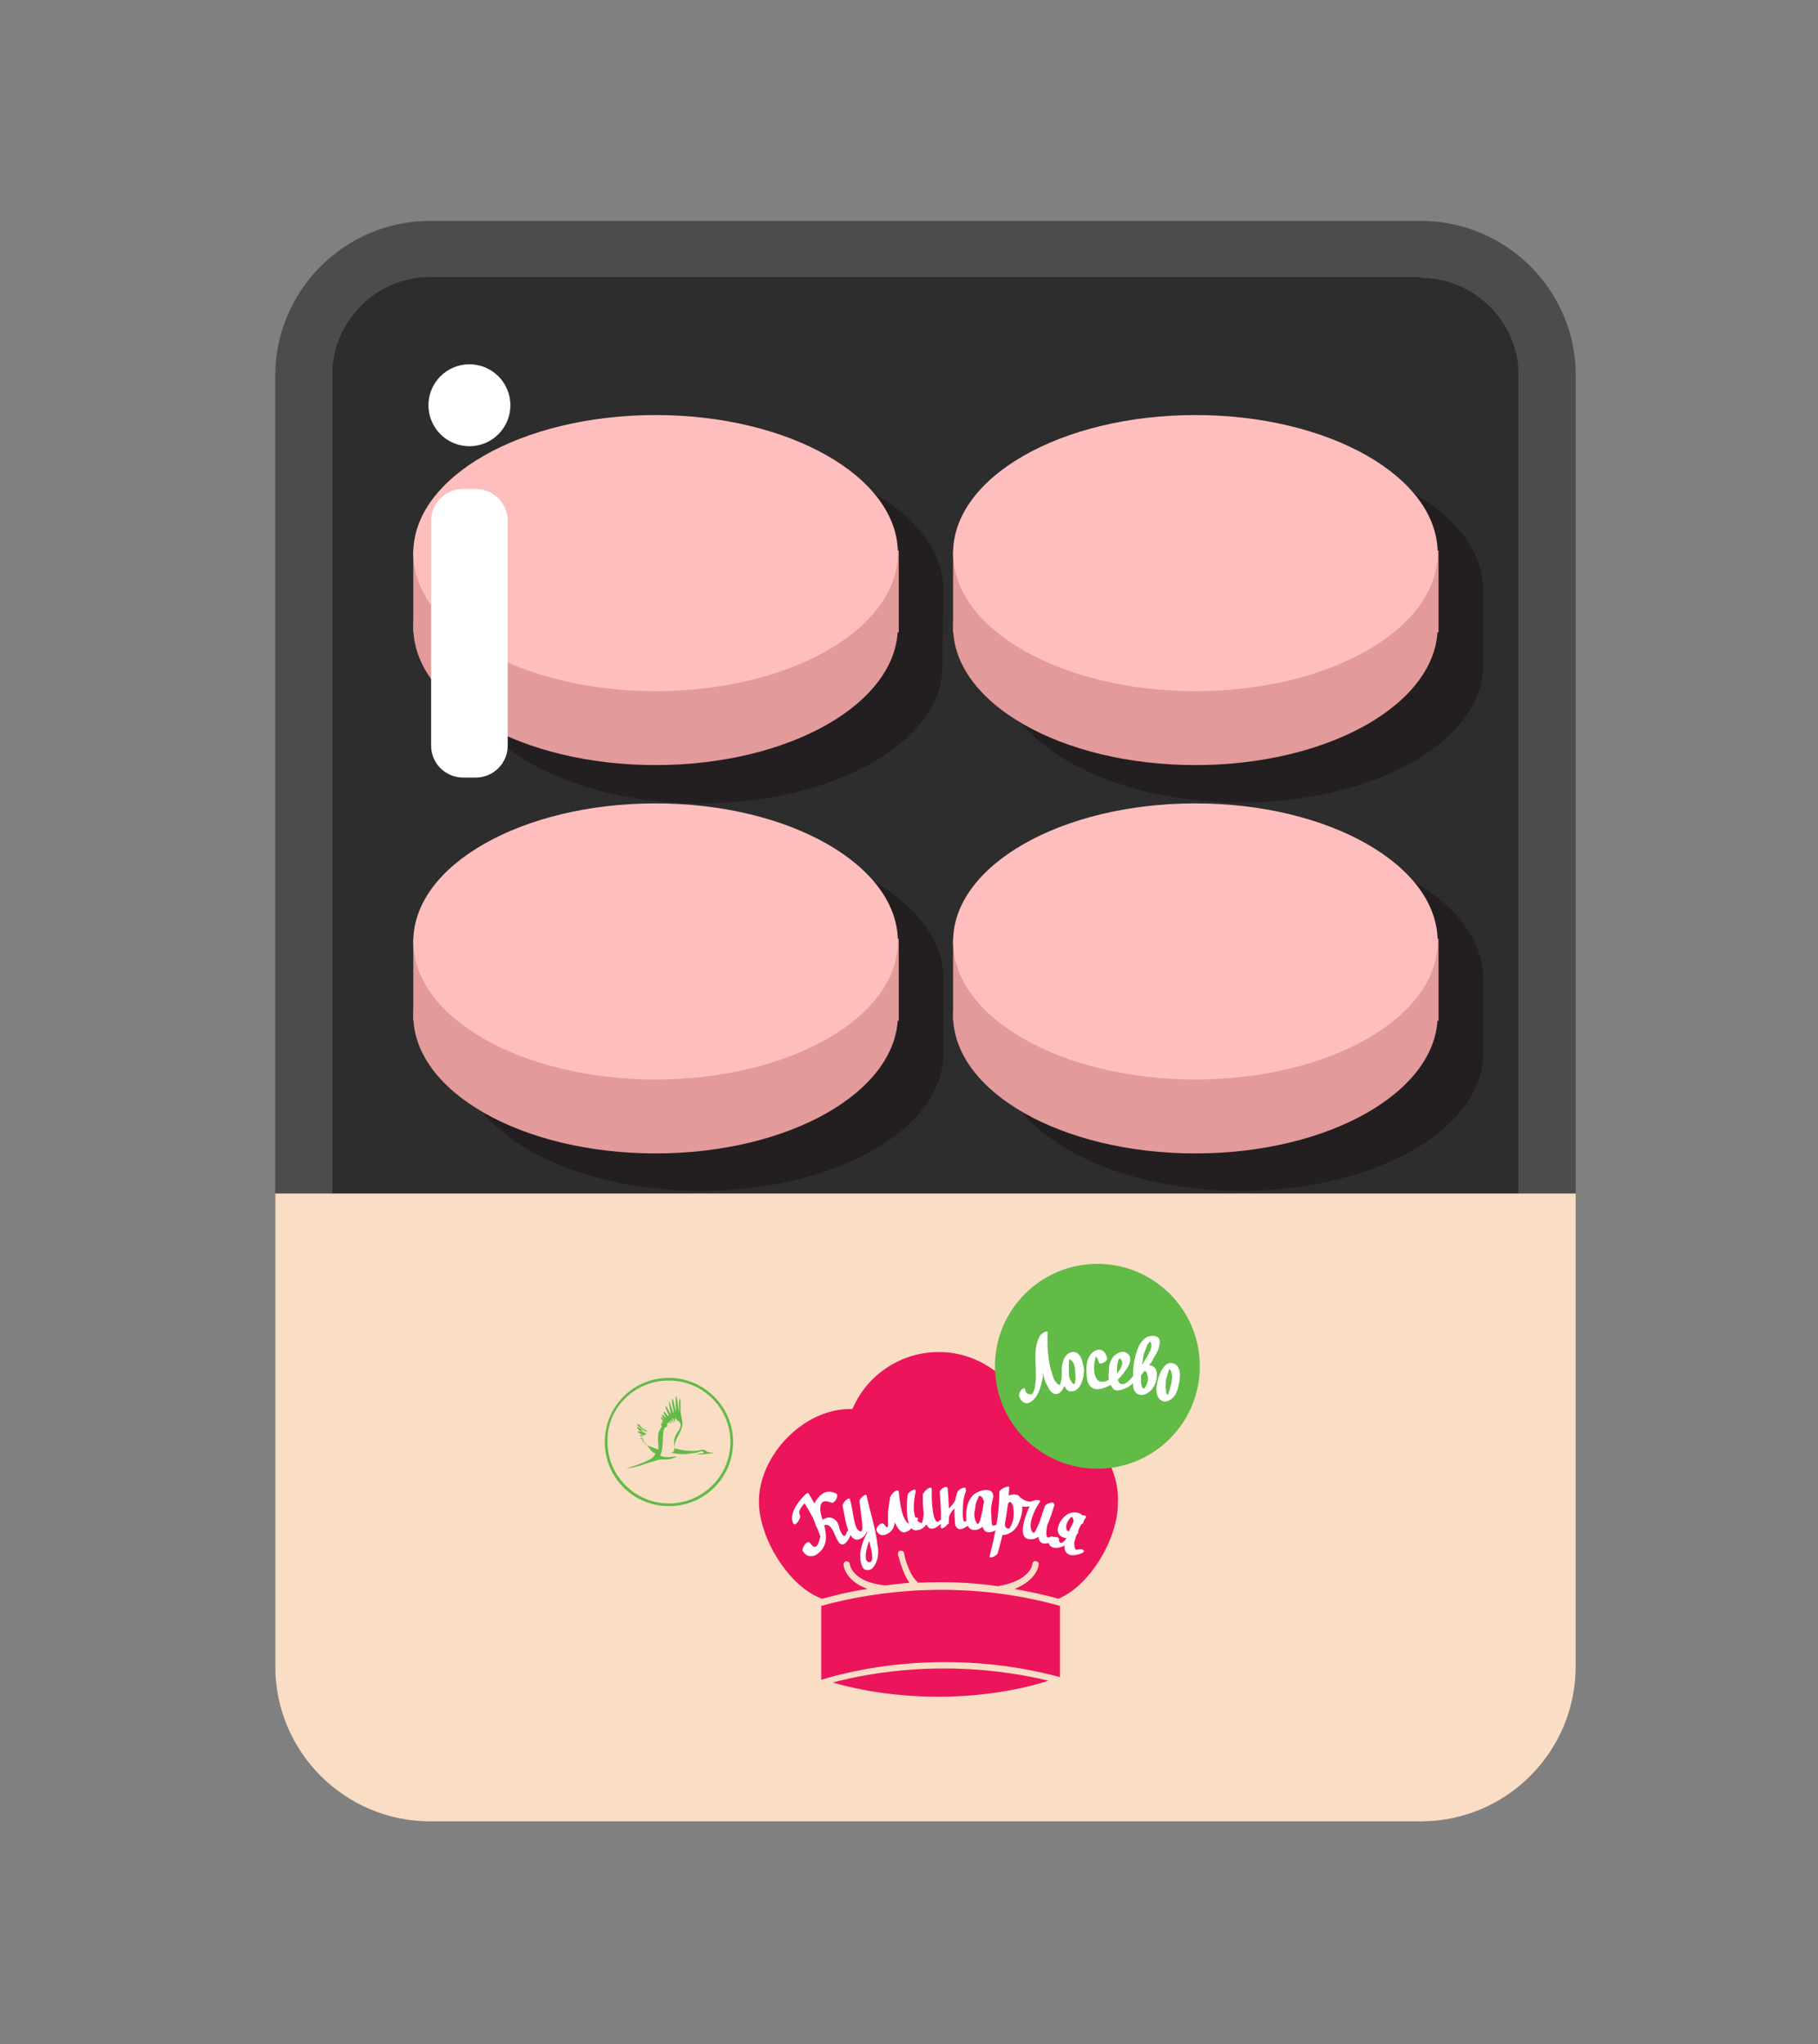 <?xml version="1.0" encoding="utf-8"?>
<!-- Generator: Adobe Illustrator 19.0.0, SVG Export Plug-In . SVG Version: 6.00 Build 0)  -->
<svg version="1.1" xmlns="http://www.w3.org/2000/svg" xmlns:xlink="http://www.w3.org/1999/xlink" x="0px" y="0px"
	 viewBox="0 0 204.1 229.5" style="enable-background:new 0 0 204.1 229.5;" xml:space="preserve">
<rect x="0" y="0" width="204.1" height="229.5" fill="#808080" stroke="none"/>
<style type="text/css">
	.st0{fill:#2D2D2D;}
	.st1{fill:#4D4C4B;}
	.st2{fill:#F9DDC5;}
	.st3{fill:#EC145A;}
	.st4{fill:#62BA47;}
	.st5{fill:#FFFFFF;}
	.st6{fill:#231F20;}
	.st7{fill:#E29A9A;}
	.st8{fill:#FEBEBD;}
</style>
<g id="Layer_2">
</g>
<g id="kolba_4">
</g>
<g id="kolba_3">
</g>
<g id="kolby">
</g>
<g id="doma">
</g>
<g id="butylka_3">
</g>
<g id="butylka_2">
</g>
<g id="butylka_1">
</g>
<g id="vanna_2">
</g>
<g id="sneg">
</g>
<g id="vanna_1">
</g>
<g id="shariki_2">
</g>
<g id="shariki_1">
</g>
<g id="voronka">
</g>
<g id="gradusnik">
</g>
<g id="kolba_2">
</g>
<g id="kolba_1">
</g>
<g id="probirki">
</g>
<g id="zavod">
</g>
<g id="blank">
</g>
<g id="ticks">
</g>
<g id="car">
</g>
<g id="lupa">
	<path class="st0" d="M162.6,198.1H45.2c-4.3,0-7.9-3.5-7.9-7.9V39c0-4.3,3.5-7.9,7.9-7.9h117.4c4.3,0,7.9,3.5,7.9,7.9v151.1
		C170.5,194.5,166.9,198.1,162.6,198.1z"/>
	<path class="st1" d="M159.5,31.2c6,0,11,4.9,11,11v144.9c0,6-4.9,11-11,11H48.3c-6,0-11-4.9-11-11V42.1c0-6,4.9-11,11-11H159.5
		 M159.5,24.8H48.3c-9.6,0-17.4,7.8-17.4,17.4v144.9c0,9.6,7.8,17.4,17.4,17.4h111.2c9.6,0,17.4-7.8,17.4-17.4V42.1
		C176.9,32.6,169.1,24.8,159.5,24.8L159.5,24.8z"/>
	<path class="st2" d="M30.9,134v53.1c0,9.6,7.8,17.4,17.4,17.4h111.2c9.6,0,17.4-7.8,17.4-17.4V134H30.9z"/>
	<path class="st3" d="M115.7,158.2c-0.2,0-0.4,0-0.6,0c-1.6-3.7-5.4-6.4-9.7-6.4c-4.3,0-8.1,2.6-9.7,6.4c-0.1,0-0.2,0-0.3,0
		c-5.2,0-10.2,5.2-10.2,10.4c0,4.1,3.4,9.6,7.1,10.9c1.2-0.3,2.9-0.8,5.1-1.1c-2.5-0.9-2.7-2.6-2.7-2.7c0-0.2,0.1-0.4,0.3-0.4
		c0.2,0,0.4,0.1,0.4,0.3c0,0.1,0.3,2,3.9,2.4c0,0,0.1,0,0.1,0c0.8-0.1,1.7-0.2,2.7-0.3c-0.8-1.1-1.2-2.9-1.3-3.2
		c0-0.2,0.1-0.4,0.3-0.4c0.2,0,0.4,0.1,0.4,0.3c0.1,0.7,0.7,2.6,1.5,3.2c0,0,0,0,0,0.1c2.8-0.1,5.8-0.1,9.1,0.4
		c0.2-0.1,0.3-0.1,0.4-0.1c3.2-0.7,3.4-2.3,3.4-2.4c0-0.2,0.2-0.4,0.4-0.3c0.2,0,0.4,0.2,0.3,0.4c0,0.1-0.2,1.7-2.7,2.7
		c1.6,0.3,3.2,0.6,4.9,1.1c3.5-1.4,6.7-6.7,6.7-10.7C125.8,163.5,120.9,158.2,115.7,158.2z"/>
	<g>
		<circle class="st4" cx="123.2" cy="153.4" r="11.5"/>
		<g>
			<path class="st5" d="M120.4,151.8c-0.9,0.1-1.2,1.2-1.2,2l0,0v0c0,0.1,0,0.2,0,0.3c0,0.4,0,0.7-0.1,1c0,0.1-0.1,0.4-0.1,0.4
				c-0.3,0-0.6-0.5-0.7-0.7c-0.2-0.6-0.4-1.2-0.5-1.8c-0.1-0.7-0.2-1.4-0.2-2c0-0.3,0-0.6,0-0.8c0-0.1,0-0.2,0-0.3
				c0-0.1,0-0.2,0-0.2c0.1-0.5-0.6,0-0.8,0.2c-0.8,1.3-0.5,2.9-0.5,4.4c0,0.4,0,0.8-0.1,1.2c0,0.3-0.1,0.7-0.3,1
				c-0.1,0.1-0.4,0-0.5,0c-0.2-0.1-0.3-0.3-0.3-0.5c0-0.2-0.3-0.1-0.4,0c-0.2,0.2-0.3,0.5-0.3,0.7c0.1,0.5,0.6,1,1.1,0.8
				c0.8-0.3,1.2-1.3,1.4-2.1c0.1-0.4,0.2-0.8,0.2-1.2c0.1,0.6,0.3,1.1,0.6,1.6c0.2,0.4,0.5,0.8,1,0.7c0.4-0.1,0.6-0.5,0.8-0.9
				c0.2,0.4,0.4,0.7,0.9,0.6c0.5,0,0.9-0.6,1-0.9c0.2-0.5,0.3-1,0.3-1.5C121.6,153.1,121.4,151.7,120.4,151.8z M120.7,155.1
				c0,0.1,0,0.2-0.1,0.3c-0.2,0-0.3-0.3-0.4-0.4c-0.2-0.3-0.2-0.7-0.2-1c0-0.4,0-0.7,0-1.1c0-0.1,0-0.2,0.1-0.3
				c0.5,0.3,0.6,0.9,0.6,1.4C120.7,154.3,120.8,154.7,120.7,155.1z"/>
			<path class="st5" d="M131.8,153.1c-1-0.4-1.6,1-1.8,1.8c-0.2,0.7-0.4,2,0.5,2.4c0.4,0.2,0.9-0.1,1.2-0.4c0.3-0.3,0.5-0.8,0.6-1.3
				C132.5,154.8,132.7,153.5,131.8,153.1z M131.2,156.4c0,0.1-0.1,0.2-0.1,0.2c-0.2-0.1-0.2-0.4-0.2-0.6c-0.1-0.4,0-0.7,0-1.1
				c0.1-0.3,0.2-0.7,0.3-1c0-0.1,0.1-0.2,0.1-0.2c0.4,0.5,0.3,1.1,0.2,1.6C131.4,155.7,131.3,156.1,131.2,156.4z"/>
			<path class="st5" d="M129,153.3c0.2-0.3,0.4-0.5,0.5-0.8c0.4-0.6,0.7-1.2,0.7-1.9c0-0.7-0.9-0.7-1.4-0.5c-0.6,0.3-1,1-1.2,1.7
				c-0.3,0.9-0.4,1.8-0.4,2.7c0,0,0,0,0,0c-0.3,0.4-1,1.2-1.5,0.8c-0.1-0.1-0.2-0.3-0.2-0.4c0.4-0.4,0.8-0.9,1.1-1.4
				c0.3-0.5,0.5-1.2-0.1-1.6c-0.5-0.3-1.1,0-1.5,0.4c-0.3,0.4-0.5,0.9-0.5,1.4c0,0.3-0.1,0.7,0,1.2c-0.3,0.2-0.7,0.3-1,0.2
				c-0.4-0.1-0.5-0.5-0.6-0.8c-0.1-0.5-0.1-1,0-1.5c0-0.1,0.1-0.3,0.1-0.4c0,0,0-0.1,0-0.1c0.2,0.1,0.3,0.5,0.4,0.7
				c0.1,0.3,1-0.2,0.9-0.5c-0.1-0.3-0.2-0.7-0.6-0.9c-0.4-0.2-0.9,0.1-1.1,0.3c-0.6,0.6-0.7,1.5-0.6,2.4c0,0.5,0.1,1.2,0.6,1.5
				c0.6,0.4,1.5,0,2.1-0.3c0.2,0.4,0.4,0.7,0.9,0.6c0.6-0.1,1.2-0.4,1.6-0.8c0,0.5,0.1,1,0.5,1.2c0.5,0.3,1.2,0,1.6-0.5
				c0.5-0.6,0.7-1.4,0.5-2.2C129.6,153.4,129.3,153.3,129,153.3z M125.5,152.9c0-0.1,0.1-0.3,0.2-0.4c0,0,0,0,0,0
				c0.2,0.1,0.3,0.4,0.3,0.6c-0.1,0.4-0.3,0.8-0.6,1.1c0-0.1,0-0.1,0-0.2C125.4,153.6,125.4,153.3,125.5,152.9z M128.8,151
				c0.1-0.1,0.2-0.3,0.3-0.4c0,0,0,0,0,0c0.4,0.4,0,1.1-0.2,1.5c-0.2,0.4-0.5,0.8-0.7,1.2c0.1-0.4,0.1-0.8,0.2-1.2
				C128.5,151.7,128.7,151.4,128.8,151z M128.6,155.7c0,0-0.1,0.1-0.1,0.2c0,0-0.1,0-0.1,0c-0.3-0.1-0.3-0.7-0.3-0.9
				c0-0.2,0-0.4,0-0.6c0.1-0.1,0.2-0.2,0.3-0.4c0.2-0.2,0.4,0.1,0.4,0.4C129,154.8,128.8,155.3,128.6,155.7z"/>
		</g>
	</g>
	<g>
		<path class="st4" d="M71.9,161.1c-0.1,0.1,0.3,0.2,0.4,0.3c0,0.1-0.2,0-0.3,0c0,0.1,0.1,0.1,0.2,0.2c0,0-0.1,0-0.1,0.1
			c0.2,0.1,0.3,0.4,0.6,0.6c0.5,0.2,1.2,0.4,1.2,0.5c0.1-0.9-0.3-1.8,0.4-2.6c0-0.1-0.1-0.1-0.1-0.2c0.1,0,0.1,0,0.1,0
			c0-0.1-0.2-0.1-0.1-0.2c0,0,0.1,0,0.2,0c0.1,0-0.1-0.1-0.1-0.2c0-0.1,0.2,0,0.2,0c0-0.1-0.3-0.2-0.3-0.5c0.2,0.1,0.3,0.2,0.4,0.3
			c-0.1-0.2-0.3-0.3-0.3-0.6c0.2,0.1,0.3,0.3,0.5,0.4c-0.1-0.2-0.3-0.4-0.3-0.7c0.3,0.1,0.3,0.4,0.6,0.5c-0.1-0.4-0.4-0.8-0.4-1.2
			c0.3,0.3,0.4,0.7,0.6,1c0-0.4-0.2-0.9-0.2-1.5c0.2,0.4,0.3,0.9,0.5,1.4c0.1-0.5-0.3-1.2-0.1-1.7c0.2,0.5,0.2,1,0.4,1.5
			c0-0.5-0.1-1.2,0-1.8c0.2,0.5,0.2,1.2,0.3,1.8c0.1-0.4-0.1-1.3,0.2-1.5c0,0.5,0,0.9,0,1.3c0,0.7,0.4,1.5,0.1,2.1
			c-0.2,0.7-0.8,1.3-0.8,2.2c1.1,0.3,1.4,0.3,2.3,0.3c0.4,0,0.7-0.2,1.1-0.1c0.1,0,0.2,0.2,0.3,0.2c0.3,0.1,0.5,0.1,0.8,0.1
			c-0.4,0.1-1.3,0.2-1.4,0.2c-0.2,0-0.8-0.1-0.4-0.1c0.3,0,0.6,0,0.6-0.1c0-0.3-0.5-0.1-0.8,0c-0.9,0.1-1.4,0.3-2.9,0
			c0.4,0,0.4-0.3,0.4-0.5c-0.1-1.2,0.1-1.4,0.5-2c0.6-1-0.2-1-0.4-1.4c-0.1,0.1,0,0.4,0,0.5c-0.1-0.1-0.2-0.4-0.3-0.5
			c-0.1,0.1,0.1,0.3,0.1,0.5c-0.1-0.1-0.2-0.2-0.3-0.3c-0.1,0.1,0.1,0.3,0.1,0.4c-0.1,0-0.2-0.2-0.3-0.2c-0.1,0.1,0.1,0.1,0,0.2
			c-0.1,0-0.1-0.1-0.2,0c0,0.1,0,0.2,0.1,0.2c0,0.1-0.1,0-0.1,0c-0.1,0,0,0.1,0,0.2c-0.8-0.1-0.2,2.3-0.8,3.2
			c0.4,0.3,1.3,0.2,1.9,0.1c-0.7,0.5-1.4,0.3-2.1,0.4c-0.1,0-0.2,0.1-0.3,0.1c-0.4,0.1-0.9,0.3-1.3,0.4c-0.4,0.2-1.9,0.5-2,0.5
			c3.6-1.2,3-1.4,3.3-1.7c-0.6-0.2-0.8-0.9-1.2-1.1c0,0,0-0.1,0.1-0.1c0-0.1-0.1,0-0.2,0c0-0.1,0-0.1,0.1-0.1c0-0.1-0.2,0-0.3-0.1
			c0-0.1,0.1-0.1,0.2-0.1c-0.1-0.1-0.3-0.1-0.4-0.2c0.1-0.1,0.2-0.1,0.4-0.1c-0.1-0.1-0.4-0.1-0.5-0.2c0.2,0,0.4,0,0.5,0
			c-0.2-0.2-0.6-0.2-0.7-0.5c0.3,0,0.5,0.1,0.7,0.2c-0.3-0.2-0.7-0.3-0.8-0.7c0.3,0.1,0.6,0.3,0.9,0.5c-0.1-0.2-0.7-0.4-0.9-0.8
			c0.4,0,0.7,0.4,1.1,0.5c-0.2,0-0.5-0.3-0.8-0.4c0.1,0.2,0.5,0.5,0.9,0.7c-0.2,0.1-0.5-0.1-0.7-0.2c0,0.2,0.4,0.4,0.6,0.5
			C72.2,161.2,72.1,161.1,71.9,161.1"/>
		<path class="st4" d="M75.1,154.7c-4,0-7.2,3.2-7.2,7.2c0,4,3.2,7.2,7.2,7.2c4,0,7.2-3.2,7.2-7.2C82.3,157.9,79,154.7,75.1,154.7
			 M75.1,155c3.8,0,6.9,3.1,6.9,6.9c0,3.8-3.1,6.9-6.9,6.9c-3.8,0-6.9-3.1-6.9-6.9C68.1,158.1,71.2,155,75.1,155"/>
	</g>
	<g>
		<g>
			<g>
				<path class="st5" d="M90.1,174.1c0.8,1.4,2.4,0.2,2.6-1.1c0.2-1.9-1-3.7-1.9-5.3c-0.1-0.2-0.4,0.1-0.4,0.1
					c-0.9,0.9-1.9,2.3-1.3,3.3c0.2,0.3,0.9-0.7,0.7-1c-0.3-0.5,0.4-1.2,0.8-1.6c-0.1,0-0.3,0.1-0.4,0.1c0.4,0.6,0.8,1.3,1.1,1.9
					c0.2,0.4,0.3,0.8,0.5,1.2c0.1,0.3,0.2,0.5,0.3,0.8c-0.3,1.3-0.6,1.5-1.2,0.7C90.6,172.9,90,173.8,90.1,174.1L90.1,174.1z"/>
				<path class="st5" d="M95,172.2c-0.3,0.8-0.8-0.6-0.8-0.8c-0.1-0.3-0.2-0.6-0.5-0.8c-0.5-0.4-1.1-0.2-1.6,0.2c0.1,0,0.2,0,0.3,0
					c-0.3-0.8-0.8-2.8,0.9-2.1c0.4,0.2,0.9-0.8,0.6-1c-1-0.5-1.7-0.1-2.3,0.8c-0.6,0.9-0.3,2.1,0.1,3c0.1,0.2,0.2,0.1,0.4,0
					c1.4-1.1,1.5,1.2,2.2,1.8c0.6,0.5,1.2-0.9,1.3-1.2C95.8,171.5,95.1,171.7,95,172.2L95,172.2z"/>
			</g>
			<path class="st5" d="M98.4,171.8c0.3,0.9,1.3,0.6,1.8-0.1c0.3-0.5,0.3-1,0.3-1.6c0-0.8,0-1.6,0.3-2.5c-0.3,0.2-0.6,0.3-0.9,0.5
				c0.2,1.1,0.3,3,1.2,3.8c0.7,0.6,1.7-0.8,1.9-1.2c0.3-0.6-0.6-0.2-0.7,0.1c-0.3,0.8-0.8-0.4-0.9-0.6c-0.3-0.9-0.4-1.8-0.5-2.7
				c-0.1-0.5-0.9,0.3-0.9,0.5c-0.2,0.6-0.2,1.1-0.3,1.7c0,0.3,0,0.7,0,1c0,0.2,0,0.4,0,0.5c0,0.5-0.3,0.2-0.4,0
				C99,170.7,98.3,171.5,98.4,171.8L98.4,171.8z"/>
			<path class="st5" d="M105.5,167.5c0.1,1.3,0.2,2.6,0.1,3.9c0,0.5,0.8-0.1,0.8-0.4c0.1-0.8,0.3-1.2,0.8-1.7c0.6-0.6,0.9-1.3,1.2-2
				c0.2-0.6-0.8-0.1-0.9,0.2c-0.4,1-0.4,2.2-0.3,3.2c0,0.3,0,0.7,0.3,0.9c0.4,0.3,1-0.2,1.3-0.4c0.5-0.4,0.1-0.8-0.4-0.4
				c-0.4,0.3-0.3-1.2-0.3-1.4c0-0.7,0.1-1.5,0.4-2.1c-0.3,0.1-0.6,0.1-0.9,0.2c-0.2,0.8-0.5,1.3-1.1,1.9c-0.6,0.6-0.7,1.3-0.8,2.1
				c0.3-0.2,0.5-0.3,0.8-0.4c0.1-1.3,0-2.6-0.1-3.9C106.4,166.6,105.5,167.2,105.5,167.5L105.5,167.5z"/>
			<g>
				<path class="st5" d="M111.8,171.3c-0.1,1,0.8,1.3,1.6,0.8c0.8-0.4,1.1-1.3,1.3-2.1c0.1-0.6,0.2-1.6-0.4-2.1
					c-0.3-0.2-0.9-0.1-1.2,0.1c-0.6,0.3-0.9,0.8-1,1.4c-0.1,0.5,1,0,1-0.3c0.1-0.6,0.4-0.6,0.6-0.1c0.1,0.3,0.1,0.7,0.1,1.1
					c0,0.4-0.1,0.8-0.3,1.2c-0.1,0.1-0.1,0.3-0.3,0.4c0.1-0.1,0-0.1-0.1-0.1c-0.3-0.1-0.3-0.4-0.3-0.6
					C112.9,170.5,111.9,171,111.8,171.3L111.8,171.3z"/>
				<path class="st5" d="M112.2,167.5c0,2.4-0.5,4.9-1.1,7.2c-0.1,0.4,0.8,0,0.9-0.3c0.7-2.4,1.2-4.9,1.3-7.4
					C113.3,166.7,112.2,167.2,112.2,167.5L112.2,167.5z"/>
			</g>
			<g>
				<path class="st5" d="M120.8,170.4c-0.5,0.8-0.9,1.7-1.2,2.6c-0.1,0.4-0.2,0.9,0.1,1.3c0.4,0.5,1.2,0.3,1.7,0.1
					c0.7-0.3,0-0.6-0.5-0.4c-0.3,0.1-0.3-0.7-0.3-0.8c0.1-0.4,0.2-0.8,0.4-1.2c0.2-0.6,0.5-1.1,0.9-1.6
					C122.1,170,121,170.1,120.8,170.4L120.8,170.4z"/>
				<path class="st5" d="M117.7,173c0,0.8,0.8,0.9,1.4,0.7c0.9-0.3,1.5-1.1,1.9-1.8c0.2-0.4-0.9-0.2-1,0.1c-0.1,0.2,0,0,0.1,0
					c-0.1,0-0.1-0.1-0.2-0.1c-0.2-0.1-0.2-0.3-0.2-0.5c0-0.3,0.2-0.7,0.4-0.9c0.3-0.5,0.5,0.2,0.4,0.5c-0.2,0.4,0.9,0.3,1.1,0
					c0.3-0.7-0.2-1.2-1-1.2c-0.9,0-1.6,0.9-1.8,1.6c-0.4,1.5,1.7,1.7,2.3,0.6c-0.4,0-0.7,0-1,0.1c-0.2,0.4-0.4,0.7-0.7,1
					c-0.3,0.3-0.6,0-0.5-0.3C118.7,172.3,117.7,172.7,117.7,173L117.7,173z"/>
			</g>
			<path class="st5" d="M105.4,170.8c-0.5,0.4-0.7-1.3-0.7-1.4c-0.1-0.7-0.1-1.5-0.1-2.2c0-0.5-0.9,0.2-0.9,0.5c0,0.6,0,1.3,0,1.9
				c0,0.3,0,0.7-0.1,1c-0.1,0.4,0,0.5-0.4,0.3c-0.9-0.5-0.6-2.6-0.4-3.4c0.1-0.6-0.8,0-0.9,0.3c-0.1,0.8-0.4,4.3,1.1,4
				c1.9-0.3,1.4-3.4,1.5-4.6c-0.3,0.2-0.6,0.3-0.9,0.5c0,1.1,0,2.4,0.4,3.4c0.3,0.9,1.1,0.5,1.6,0
				C106.2,170.7,105.8,170.3,105.4,170.8L105.4,170.8z"/>
			<path class="st5" d="M117.8,172.6c-0.6,0.3-0.2-1.5-0.2-1.6c0.2-0.7,0.4-1.4,0.7-2.1c0.2-0.4-0.9-0.1-1,0.2
				c-0.2,0.6-0.4,1.2-0.6,1.8c-0.1,0.3-0.3,0.6-0.4,0.9c-0.2,0.3-0.2,0.4-0.4,0.2c-0.6-0.8,0.3-2.6,0.8-3.3c0.3-0.5-0.7-0.2-0.9,0
				c-0.4,0.7-1.8,3.9-0.3,4.1c1.8,0.3,2.5-2.7,2.9-3.9c-0.3,0.1-0.7,0.1-1,0.2c-0.4,1.1-0.8,2.2-0.8,3.4c0,1,0.9,0.9,1.5,0.6
				C118.6,172.8,118.3,172.3,117.8,172.6L117.8,172.6z"/>
			<path class="st5" d="M111.5,168.1c0.1-1.3-1.7-0.8-2.3-0.2c-0.7,0.8-0.8,1.9-0.7,2.9c0.1,0.9,0.8,1.3,1.7,0.7
				C111.2,170.8,111.2,169.2,111.5,168.1c-0.4,0.1-0.7,0.2-1,0.3c-0.1,0.7-1,4.4,1.1,3.5c0.5-0.2,0.6-0.9-0.1-0.6
				c-0.2,0.1-0.2-1-0.2-1.1C111.2,169.5,111.3,168.8,111.5,168.1c0.1-0.5-1,0-1,0.3c-0.1,0.7-0.2,1.3-0.4,2c0,0.2-0.2,0.7-0.3,0.7
				c-0.2,0-0.2-0.3-0.3-0.4c-0.2-0.5-0.1-1,0-1.5c0-0.3,0.1-0.5,0.2-0.8c0.1-0.1,0.1-0.3,0.2-0.4c0.2-0.2,0.5,0.3,0.5,0.4
				C110.4,168.9,111.4,168.4,111.5,168.1L111.5,168.1z"/>
			<g>
				<path class="st5" d="M94.6,169.1c0.2,0.7,0.5,4.3,1.9,3.7c1.6-0.6,1-3.6,0.8-4.8c0-0.5-0.9,0.3-0.8,0.6c0.1,0.8,0.2,1.7,0.3,2.5
					c0,0.3,0.1,1-0.3,0.8c-0.5-0.2-0.6-1.3-0.7-1.7c-0.1-0.6-0.2-1.3-0.4-1.9C95.3,168,94.5,168.8,94.6,169.1L94.6,169.1z"/>
				<path class="st5" d="M96.5,168.6c0.4,1.6,0.8,3.2,1.2,4.9c0.1,0.4,0.5,1.9-0.1,1.9c-1-0.1,0.1-2.8,0.3-3.2
					c0.3-0.6-0.4-0.5-0.6,0c-0.6,1.1-1,2.5-0.5,3.7c0.2,0.5,0.9,0.5,1.2,0.1c0.6-0.7,0.7-1.7,0.5-2.6c-0.2-1.8-0.8-3.6-1.2-5.4
					C97.3,167.5,96.5,168.3,96.5,168.6L96.5,168.6z"/>
			</g>
			<path class="st5" d="M113.5,168.4c0.8,0.8,1.7,1,2.7,0.5c0.1-0.1,0.4-0.2,0.3-0.4c-0.1-0.2-0.4,0-0.5,0c-0.6,0.3-1.3-0.2-1.7-0.6
				C114.1,167.7,113.3,168.2,113.5,168.4L113.5,168.4z"/>
		</g>
	</g>
	<g>
		<path class="st3" d="M119,188.3v-8c-12.5-3.5-23.2-1-26.8,0v8.3C95.7,187.5,106.4,184.9,119,188.3z"/>
		<path class="st3" d="M93.5,188.9c2,0.6,6.2,1.6,11.9,1.6c5.7,0,10.2-1.1,12.3-1.8C106.8,186.1,97.6,187.8,93.5,188.9z"/>
	</g>
	<g>
		<path class="st6" d="M166.5,66c-0.2-8.4-12.3-15.3-27.2-15.3c-14.9,0-27,6.8-27.2,15.3h0v9.2h0c0.6,8.3,12.5,14.9,27.2,14.9
			c14.7,0,26.7-6.6,27.2-14.9h0L166.5,66L166.5,66z"/>
		<ellipse class="st7" cx="134.2" cy="70.4" rx="27.2" ry="15.5"/>
		<rect x="107" y="61.8" class="st7" width="54.5" height="9.2"/>
		<ellipse class="st8" cx="134.2" cy="62.1" rx="27.2" ry="15.5"/>
	</g>
	<g>
		<path class="st6" d="M105.9,66c-0.2-8.4-12.3-15.3-27.2-15.3c-14.9,0-27,6.8-27.2,15.3h0v9.2h0C52,83.5,64,90.2,78.6,90.2
			c14.7,0,26.7-6.6,27.2-14.9h0L105.9,66L105.9,66z"/>
		<ellipse class="st7" cx="73.6" cy="70.4" rx="27.2" ry="15.5"/>
		<rect x="46.4" y="61.8" class="st7" width="54.5" height="9.2"/>
		<ellipse class="st8" cx="73.6" cy="62.1" rx="27.2" ry="15.5"/>
	</g>
	<g>
		<path class="st6" d="M166.5,109.6c-0.2-8.4-12.3-15.3-27.2-15.3c-14.9,0-27,6.8-27.2,15.3h0v9.2h0c0.6,8.3,12.5,14.9,27.2,14.9
			c14.7,0,26.7-6.6,27.2-14.9h0L166.5,109.6L166.5,109.6z"/>
		<ellipse class="st7" cx="134.2" cy="114" rx="27.2" ry="15.5"/>
		<rect x="107" y="105.4" class="st7" width="54.5" height="9.2"/>
		<ellipse class="st8" cx="134.2" cy="105.7" rx="27.2" ry="15.5"/>
	</g>
	<g>
		<path class="st6" d="M105.9,109.6c-0.2-8.4-12.3-15.3-27.2-15.3c-14.9,0-27,6.8-27.2,15.3h0v9.2h0c0.6,8.3,12.5,14.9,27.2,14.9
			c14.7,0,26.7-6.6,27.2-14.9h0L105.9,109.6L105.9,109.6z"/>
		<ellipse class="st7" cx="73.6" cy="114" rx="27.2" ry="15.5"/>
		<rect x="46.4" y="105.4" class="st7" width="54.5" height="9.2"/>
		<ellipse class="st8" cx="73.6" cy="105.7" rx="27.2" ry="15.5"/>
	</g>
	<path class="st5" d="M53.4,87.3H52c-2,0-3.6-1.6-3.6-3.6V58.5c0-2,1.6-3.6,3.6-3.6h1.4c2,0,3.6,1.6,3.6,3.6v25.2
		C57,85.7,55.4,87.3,53.4,87.3z"/>
	<circle class="st5" cx="52.7" cy="45.5" r="4.6"/>
</g>
</svg>
